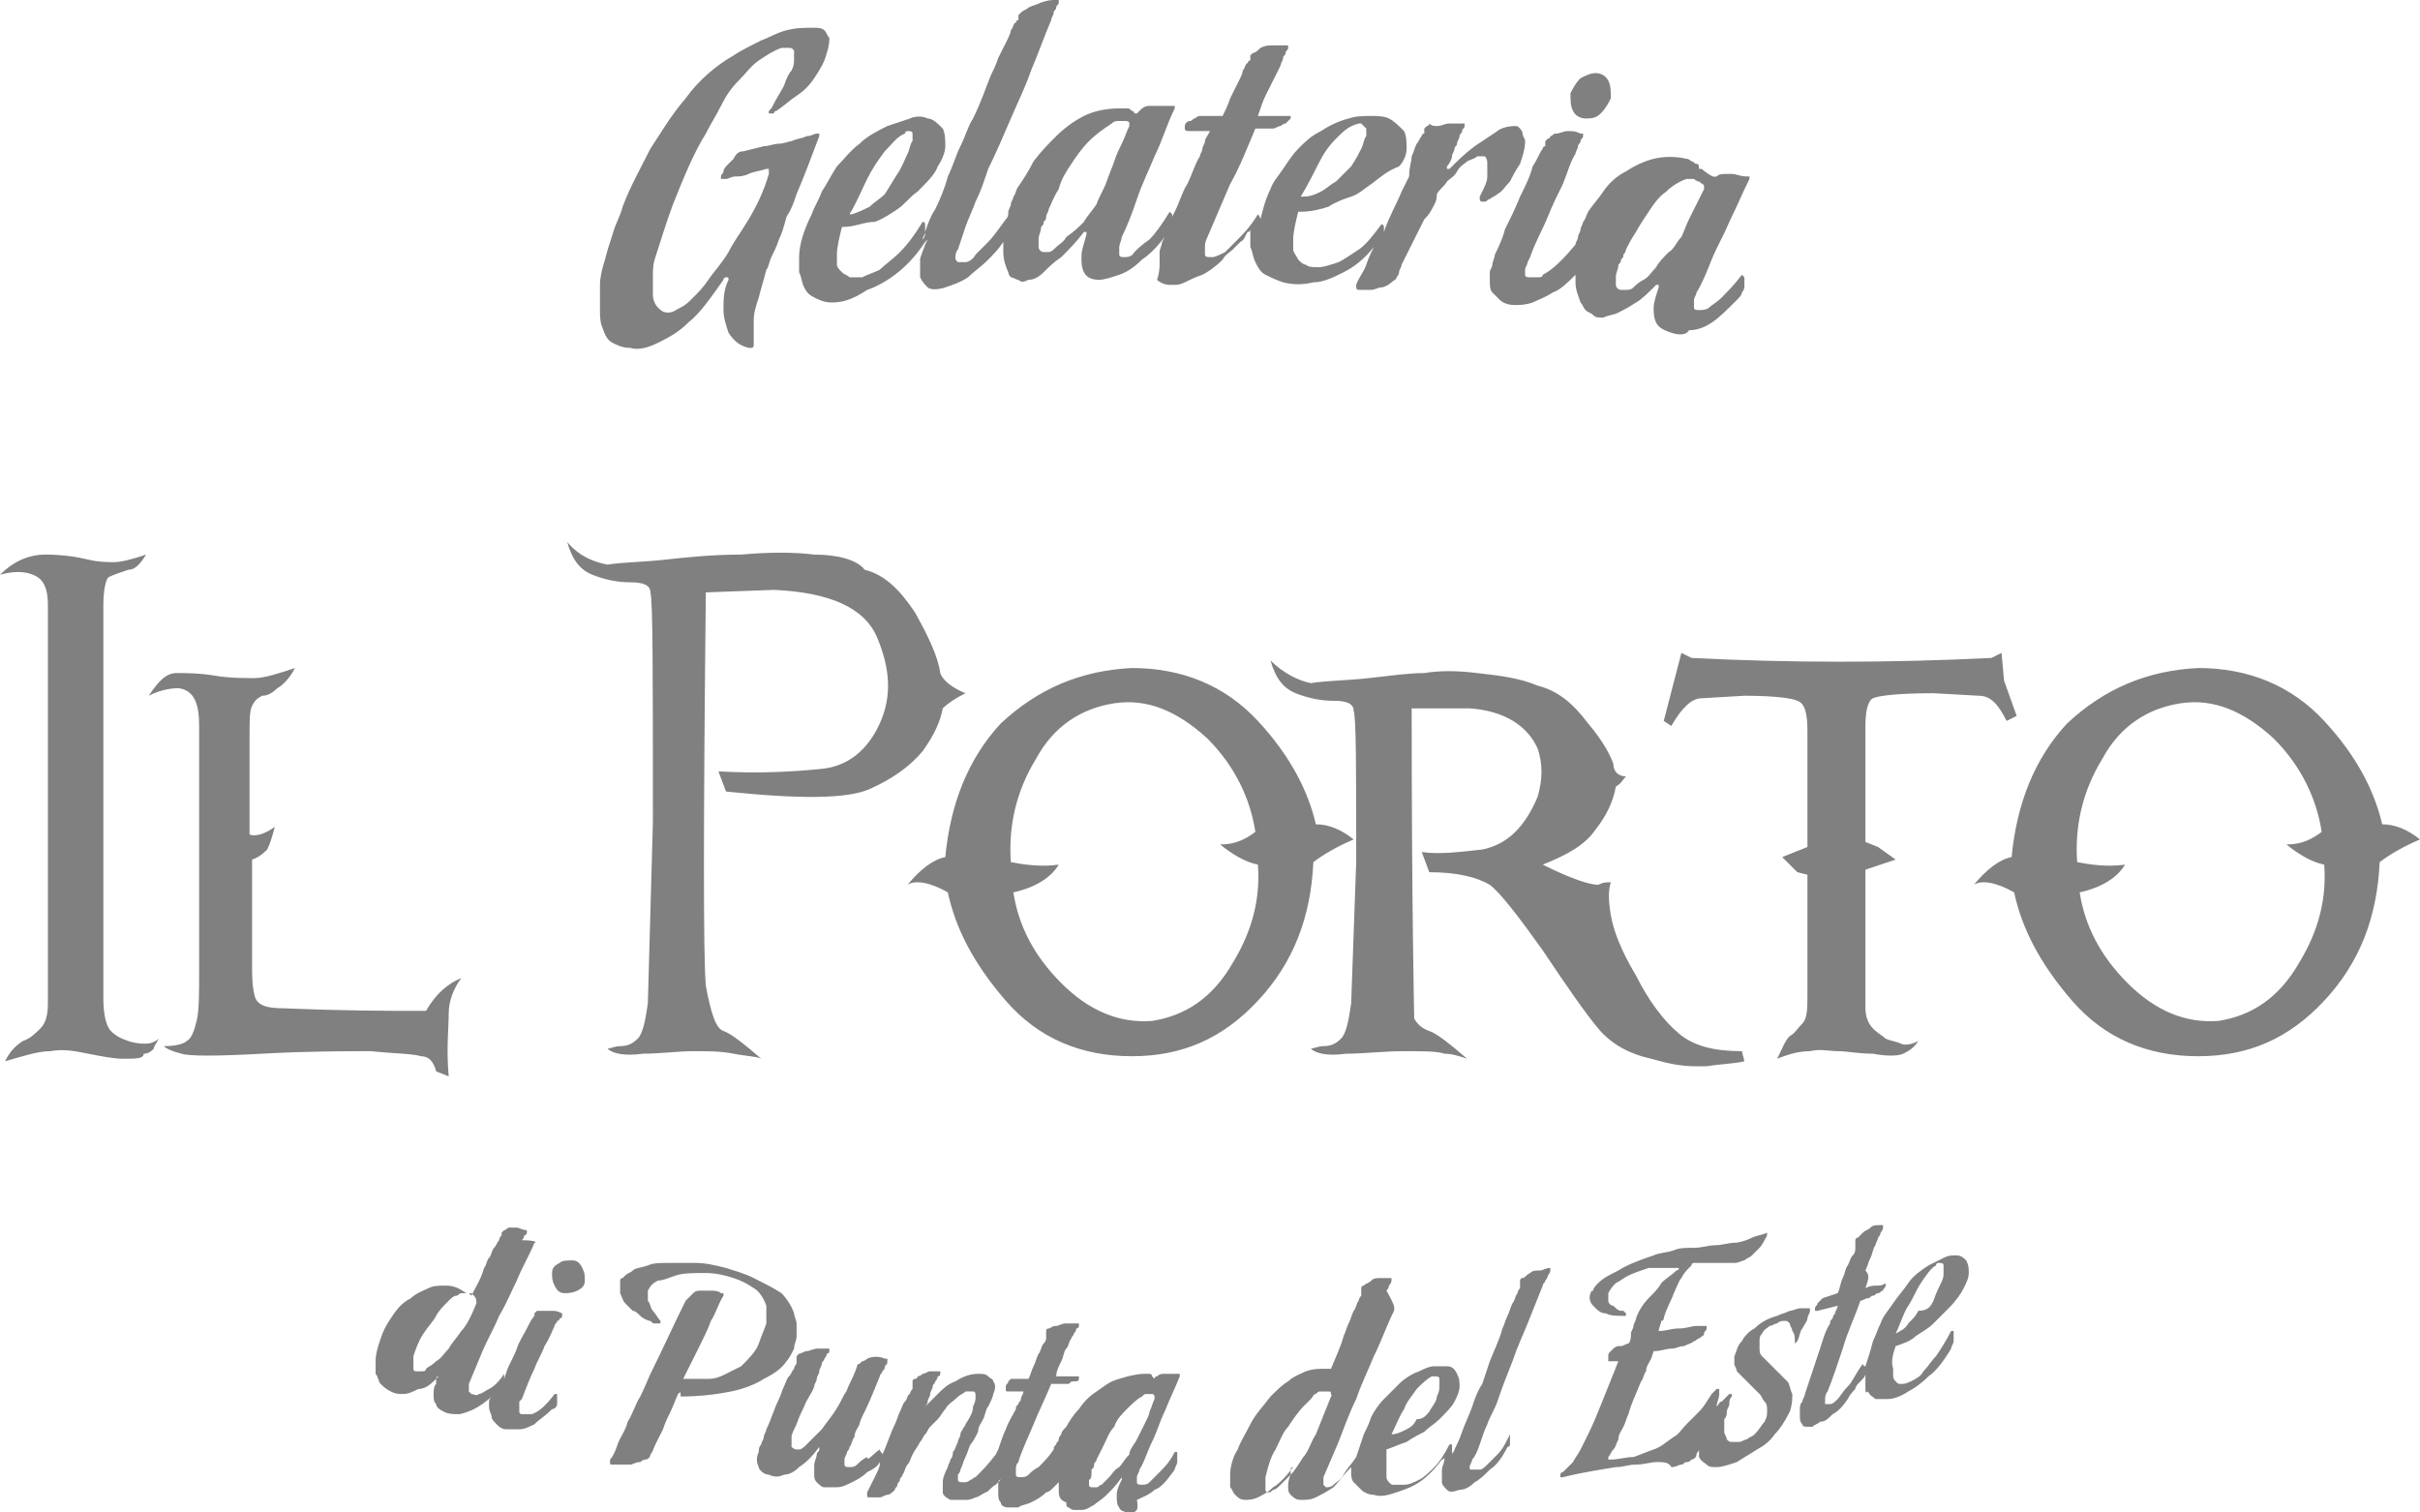 <?xml version="1.0" encoding="utf-8"?>
<!-- Generator: Adobe Illustrator 22.1.0, SVG Export Plug-In . SVG Version: 6.00 Build 0)  -->
<svg version="1.1" id="Layer_1" xmlns="http://www.w3.org/2000/svg" xmlns:xlink="http://www.w3.org/1999/xlink" x="0px" y="0px"
	 viewBox="0 0 96 60" style="enable-background:new 0 0 96 60;" xml:space="preserve">
<style type="text/css">
	.st0{fill-rule:evenodd;clip-rule:evenodd;fill:#808080;}
</style>
<path class="st0" d="M34.9,57.5c0,0.1,0.1,0.1,0.1,0.2c0.2-0.4,0.3-0.8,0.5-1.2c0.1-0.2,0.1-0.3,0.2-0.5c0.1-0.2,0.1-0.3,0.2-0.4
	c0.1-0.1,0.1-0.3,0.2-0.3c0-0.1,0.1-0.2,0.1-0.2c0,0,0,0,0-0.1c0,0,0,0,0-0.1l0-0.1c0,0,0-0.1,0.1-0.1c0,0,0.1,0,0.1-0.1
	c0,0,0.1,0,0.2-0.1c0.1,0,0.2-0.1,0.3-0.1c0.1,0,0.2,0,0.4,0c0,0,0,0,0,0c0,0,0,0.1,0,0.1c0,0,0,0.1-0.1,0.1c0,0,0,0.1-0.1,0.2
	c0,0.1-0.1,0.1-0.1,0.2c0,0.1-0.1,0.2-0.1,0.3c0,0.1-0.1,0.2-0.1,0.3c0,0.1-0.1,0.2-0.2,0.3c0,0,0,0,0,0c0,0,0,0,0,0
	c0.1-0.1,0.1-0.1,0.2-0.2c0.1-0.1,0.1-0.1,0.2-0.2c0.1-0.1,0.1-0.1,0.2-0.2c0.2-0.2,0.4-0.4,0.7-0.5c0.3-0.2,0.6-0.3,0.9-0.3
	c0.2,0,0.3,0,0.4,0.1c0.1,0.1,0.2,0.1,0.2,0.2c0.1,0.1,0.1,0.3,0,0.5c0,0.1-0.1,0.3-0.2,0.5c-0.1,0.1-0.1,0.3-0.2,0.5
	c-0.1,0.2-0.2,0.3-0.2,0.5c-0.1,0.2-0.2,0.4-0.3,0.5c-0.1,0.2-0.1,0.3-0.2,0.5c-0.1,0.2-0.1,0.3-0.2,0.5c0,0.1-0.1,0.2-0.1,0.2
	c0,0.1,0,0.1,0,0.2c0,0.1,0.1,0.1,0.2,0.1c0,0,0.1,0,0.1,0c0,0,0.1,0,0.2-0.1c0.1,0,0.1-0.1,0.2-0.1c0.2-0.2,0.5-0.5,0.8-0.9
	c0,0,0,0,0,0c0,0,0,0,0,0l0.1-0.2c0.1-0.3,0.2-0.6,0.3-0.8c0.1-0.3,0.3-0.6,0.4-0.8c0-0.1,0-0.1,0.1-0.2c0-0.1,0.1-0.1,0.1-0.2
	c0-0.1,0.1-0.2,0.1-0.3v0l0,0l-0.6,0c-0.1,0-0.1,0-0.1-0.1c0,0,0,0,0-0.1c0-0.1,0.1-0.1,0.1-0.2c0,0,0.1-0.1,0.1-0.1
	c0,0,0.1,0,0.1,0l0.6,0c0,0,0,0,0,0v0c0.1-0.2,0.1-0.3,0.2-0.5c0.1-0.2,0.1-0.3,0.2-0.5c0.1-0.1,0.1-0.3,0.2-0.4
	c0.1-0.1,0.1-0.2,0.1-0.2c0,0,0,0,0-0.1c0,0,0,0,0-0.1l0-0.1c0,0,0-0.1,0.1-0.1c0.1,0,0.1-0.1,0.3-0.1c0.1,0,0.2-0.1,0.4-0.1
	c0.1,0,0.2,0,0.4,0c0,0,0,0,0.1,0c0,0,0,0,0,0.1c0,0,0,0.1-0.1,0.1c0,0,0,0.1-0.1,0.2c0,0.1-0.1,0.1-0.1,0.2
	c-0.1,0.1-0.1,0.3-0.2,0.4c-0.1,0.1-0.1,0.3-0.2,0.5c-0.1,0.2-0.2,0.4-0.2,0.6c0,0,0,0,0,0c0,0,0,0,0,0c0.2,0,0.4,0,0.5,0
	c0.2,0,0.3,0,0.4,0c0,0,0,0,0,0c0,0,0,0,0,0.1c0,0.1-0.1,0.1-0.2,0.1c-0.1,0-0.1,0-0.2,0.1c-0.1,0-0.1,0-0.2,0c-0.1,0-0.1,0-0.2,0
	c-0.1,0-0.2,0-0.3,0c0,0,0,0,0,0l0,0v0c-0.2,0.5-0.5,1.1-0.7,1.6c-0.2,0.5-0.5,1.1-0.6,1.5c-0.1,0.1-0.1,0.2-0.1,0.3
	c0,0.1,0,0.1,0,0.2c0,0.1,0.1,0.1,0.2,0.1c0.1,0,0.2,0,0.3-0.1c0.1-0.1,0.2-0.2,0.4-0.3c0.2-0.2,0.4-0.4,0.6-0.7c0,0,0,0,0,0
	c0,0,0,0,0,0c0-0.1,0-0.1,0.1-0.2c0-0.1,0.1-0.1,0.1-0.2c0-0.1,0.1-0.2,0.1-0.2c0-0.1,0.1-0.2,0.2-0.3c0.1-0.2,0.3-0.5,0.5-0.7
	c0.2-0.3,0.4-0.5,0.7-0.7c0.3-0.2,0.5-0.4,0.9-0.5c0.3-0.1,0.7-0.2,1-0.2c0.1,0,0.1,0,0.2,0c0,0,0.1,0,0.1,0.1c0,0,0.1,0.1,0.1,0.1
	l0,0c0,0,0,0,0,0c0,0,0-0.1,0.1-0.1c0.1-0.1,0.2-0.1,0.3-0.1c0.1,0,0.1,0,0.2,0c0.1,0,0.3,0,0.4,0c0,0,0,0,0,0c0,0,0,0,0,0.1
	c-0.2,0.5-0.4,0.9-0.6,1.4c-0.2,0.4-0.3,0.8-0.5,1.2c-0.2,0.4-0.3,0.8-0.5,1.1c0,0.1-0.1,0.2-0.1,0.3c0,0.1,0,0.1,0,0.2
	c0,0.1,0.1,0.1,0.2,0.1c0.1,0,0.2,0,0.3-0.1c0.1-0.1,0.2-0.2,0.4-0.4c0.2-0.2,0.4-0.4,0.6-0.8l0,0c0,0,0,0,0.1,0c0,0.1,0,0.1,0,0.2
	c0,0.1,0,0.1,0,0.2c0,0.1-0.1,0.2-0.1,0.3c-0.3,0.4-0.5,0.7-0.8,0.8c-0.2,0.2-0.5,0.3-0.7,0.4C45.2,60,45,60,44.8,60
	c-0.2,0-0.4-0.1-0.4-0.2c-0.1-0.1-0.1-0.3-0.1-0.5c0-0.2,0.1-0.4,0.2-0.6c0,0,0,0,0-0.1c0,0,0,0,0,0c0,0,0,0,0,0
	c-0.2,0.3-0.4,0.5-0.6,0.7c-0.2,0.2-0.4,0.3-0.5,0.4c-0.2,0.1-0.3,0.2-0.5,0.2c-0.1,0-0.2,0-0.3,0c-0.1,0-0.2-0.1-0.2-0.1
	c-0.1,0-0.1-0.1-0.1-0.2C42,59.5,42,59.3,42,59.1c0-0.1,0-0.3,0-0.4c0,0,0,0,0,0.1c-0.1,0.1-0.2,0.2-0.2,0.2
	c-0.1,0.1-0.2,0.2-0.3,0.2c-0.2,0.2-0.4,0.3-0.6,0.4c-0.2,0.1-0.4,0.1-0.5,0.2c-0.1,0-0.2,0-0.3,0c-0.1,0-0.1,0-0.1,0
	c-0.2,0-0.3-0.1-0.3-0.2c-0.1-0.1-0.1-0.2-0.1-0.4c0-0.1,0-0.2,0-0.3c0-0.1,0-0.2,0.1-0.2c-0.1,0.1-0.1,0.1-0.2,0.2
	c-0.2,0.1-0.3,0.3-0.4,0.3c-0.2,0.1-0.3,0.2-0.4,0.2c-0.2,0.1-0.3,0.1-0.4,0.1c-0.1,0-0.2,0-0.3,0c-0.1,0-0.2,0-0.3,0
	c-0.2-0.1-0.3-0.2-0.3-0.3c0-0.1,0-0.3,0-0.4c0-0.2,0.1-0.4,0.2-0.6c0-0.1,0.1-0.2,0.1-0.3c0.1-0.1,0.1-0.2,0.1-0.3
	c0.1-0.1,0.1-0.2,0.2-0.4c0-0.1,0.1-0.2,0.1-0.3c0-0.1,0.1-0.2,0.1-0.2c0-0.1,0.1-0.1,0.1-0.2c0.2-0.3,0.3-0.5,0.3-0.7
	c0.1-0.2,0.1-0.3,0.1-0.4c0-0.1,0-0.2-0.1-0.2c-0.1,0-0.2,0-0.3,0c-0.1,0.1-0.2,0.1-0.4,0.3c-0.1,0.1-0.3,0.2-0.4,0.4
	c-0.1,0.1-0.2,0.3-0.3,0.4c-0.1,0.1-0.2,0.2-0.3,0.3c-0.1,0.1-0.1,0.2-0.2,0.3c-0.1,0.1-0.1,0.2-0.2,0.3c-0.1,0.2-0.2,0.3-0.3,0.5
	c-0.1,0.2-0.1,0.3-0.2,0.4c-0.1,0.1-0.1,0.3-0.2,0.4c0,0.1-0.1,0.1-0.1,0.2c0,0.1-0.1,0.1-0.1,0.2c0,0.1-0.1,0.1-0.1,0.2
	c-0.1,0.1-0.2,0.2-0.3,0.2c-0.1,0-0.2,0.1-0.3,0.1c-0.1,0-0.3,0-0.4,0c-0.1,0-0.1,0-0.1-0.1c0,0,0,0,0-0.1c0.1-0.2,0.2-0.4,0.3-0.6
	c0.1-0.2,0.2-0.4,0.2-0.5l0-0.1c-0.1,0.2-0.3,0.3-0.5,0.4c-0.2,0.2-0.4,0.3-0.6,0.4c-0.2,0.1-0.4,0.2-0.6,0.2c-0.2,0-0.4,0-0.5,0
	c-0.1,0-0.2-0.1-0.3-0.2c-0.1-0.1-0.1-0.2-0.1-0.3c0-0.1,0-0.2,0-0.4c0-0.1,0.1-0.3,0.1-0.4c0-0.1,0.1-0.1,0.1-0.2c0,0,0,0,0,0
	c0,0,0-0.1,0-0.1c0,0,0,0,0,0c-0.3,0.4-0.5,0.6-0.8,0.8c-0.2,0.2-0.4,0.3-0.6,0.3c-0.2,0.1-0.4,0.1-0.6,0c-0.2,0-0.4-0.2-0.4-0.3
	c-0.1-0.2-0.1-0.4,0-0.6c0-0.1,0-0.2,0.1-0.3c0-0.1,0.1-0.2,0.1-0.3c0-0.1,0.1-0.2,0.1-0.3c0.2-0.4,0.3-0.8,0.5-1.2
	c0.1-0.2,0.1-0.3,0.2-0.5c0.1-0.2,0.1-0.3,0.2-0.4c0.1-0.1,0.1-0.2,0.2-0.3c0-0.1,0.1-0.2,0.1-0.2c0,0,0,0,0-0.1c0,0,0,0,0-0.1
	l0-0.1c0,0,0,0,0.1-0.1c0.1,0,0.2-0.1,0.3-0.1c0.1,0,0.3-0.1,0.4-0.1c0.1,0,0.2,0,0.4,0l0.1,0c0,0,0,0,0,0.1c0,0,0,0.1-0.1,0.1
	c0,0,0,0.1-0.1,0.2c0,0.1-0.1,0.1-0.1,0.2c0,0.1-0.1,0.2-0.1,0.3c0,0.1-0.1,0.2-0.1,0.3c0,0.1-0.1,0.2-0.1,0.3
	c-0.1,0.3-0.3,0.5-0.4,0.8c-0.1,0.2-0.2,0.4-0.3,0.7c-0.1,0.2-0.2,0.4-0.2,0.5c0,0.1,0,0.2,0,0.2c0,0.1,0,0.1,0,0.2
	c0,0,0.1,0.1,0.2,0.1c0,0,0.1,0,0.1,0c0.1,0,0.2-0.1,0.3-0.2c0.1-0.1,0.3-0.3,0.6-0.6c0.2-0.3,0.5-0.6,0.8-1.2l0.1-0.2
	c0.1-0.1,0.1-0.2,0.2-0.4c0.1-0.2,0.2-0.4,0.3-0.7c0-0.1,0.1-0.1,0.1-0.1c0,0,0,0,0,0c0,0,0,0,0.1-0.1c0.1,0,0.2-0.1,0.2-0.1
	c0.2-0.1,0.5-0.1,0.7,0c0,0,0,0,0.1,0c0,0,0,0,0,0.1c0,0.1,0,0.1-0.1,0.2c0,0.1,0,0.1-0.1,0.2c0,0.1-0.1,0.1-0.1,0.2
	c-0.2,0.5-0.4,1-0.6,1.4c-0.1,0.2-0.2,0.4-0.2,0.5c-0.1,0.2-0.2,0.3-0.2,0.5c-0.1,0.1-0.1,0.3-0.2,0.4c0,0.1-0.1,0.2-0.1,0.2
	c0,0.1-0.1,0.2-0.1,0.3c0,0.1,0,0.1,0,0.2c0,0.1,0.1,0.1,0.2,0.1c0.1,0,0.2,0,0.3-0.1c0.1-0.1,0.2-0.2,0.4-0.3
	C34.4,58,34.6,57.7,34.9,57.5C34.9,57.4,34.9,57.4,34.9,57.5C34.9,57.4,34.9,57.4,34.9,57.5 M26.9,55.3c-0.1,0.2-0.2,0.5-0.3,0.7
	c-0.1,0.2-0.2,0.4-0.3,0.7c-0.1,0.2-0.2,0.4-0.3,0.6c-0.1,0.2-0.1,0.3-0.2,0.4c0,0.1-0.1,0.2-0.2,0.2c-0.1,0-0.2,0.1-0.2,0.1
	c-0.2,0-0.3,0.1-0.4,0.1c-0.1,0-0.3,0-0.4,0c-0.1,0-0.2,0-0.3,0c-0.1,0-0.1,0-0.1-0.1c0,0,0-0.1,0-0.1c0.1-0.1,0.2-0.3,0.3-0.6
	c0.1-0.3,0.3-0.5,0.4-0.9c0.2-0.3,0.3-0.7,0.5-1c0.2-0.4,0.3-0.7,0.5-1.1c0.4-0.8,0.8-1.7,1.3-2.7c0,0,0.1-0.1,0.1-0.1
	c0,0,0.1-0.1,0.1-0.1l0.1-0.1c0.1-0.1,0.2-0.1,0.3-0.1c0.1,0,0.2,0,0.4,0c0.1,0,0.3,0,0.4,0.1c0,0,0,0,0.1,0c0,0,0,0.1,0,0.1
	c-0.2,0.3-0.3,0.7-0.5,1c-0.1,0.3-0.3,0.7-0.5,1.1c-0.2,0.4-0.4,0.8-0.6,1.2v0c0,0,0,0,0.1,0c0.3,0,0.6,0,0.9,0
	c0.3,0,0.5-0.1,0.7-0.2c0.2-0.1,0.4-0.2,0.6-0.3c0.3-0.3,0.6-0.6,0.7-0.9c0.1-0.3,0.2-0.5,0.3-0.8c0-0.3,0-0.5,0-0.7
	c-0.1-0.3-0.3-0.6-0.5-0.7c-0.3-0.2-0.5-0.3-0.8-0.4c-0.3-0.1-0.7-0.2-1.1-0.2c-0.5,0-0.9,0-1.2,0.1c-0.3,0.1-0.5,0.2-0.7,0.2
	c-0.2,0.1-0.3,0.2-0.4,0.4c0,0.1,0,0.2,0,0.4c0.1,0.1,0.1,0.3,0.2,0.4c0.1,0.1,0.2,0.3,0.3,0.4l0,0c0,0,0,0,0,0.1c0,0,0,0,0,0
	c0,0-0.1,0-0.2,0c-0.1,0-0.1,0-0.2-0.1c-0.1,0-0.3-0.1-0.4-0.2c-0.1-0.1-0.2-0.2-0.3-0.2c-0.1-0.1-0.2-0.2-0.3-0.3
	c-0.1-0.1-0.1-0.2-0.2-0.4c0-0.1,0-0.2,0-0.4c0,0,0-0.1,0-0.1c0,0,0-0.1,0.1-0.1c0,0,0.1-0.1,0.1-0.1c0.1-0.1,0.2-0.1,0.3-0.2
	c0.1-0.1,0.3-0.1,0.6-0.2c0.2-0.1,0.5-0.1,0.8-0.1c0.3,0,0.7,0,1.1,0c0.4,0,0.8,0.1,1.2,0.2c0.3,0.1,0.7,0.2,1.1,0.4
	c0.4,0.2,0.8,0.4,1.1,0.6c0.2,0.2,0.4,0.5,0.5,0.8c0,0.1,0.1,0.3,0.1,0.4c0,0.1,0,0.3,0,0.5c0,0.2-0.1,0.3-0.1,0.5
	c-0.1,0.2-0.2,0.4-0.3,0.5c-0.2,0.3-0.5,0.5-0.9,0.7c-0.3,0.2-0.8,0.4-1.3,0.5c-0.5,0.1-1.2,0.2-2,0.2C27,55.2,27,55.2,26.9,55.3
	C26.9,55.2,26.9,55.2,26.9,55.3z M22.4,51.3c-0.2,0-0.3-0.1-0.4-0.3c-0.1-0.2-0.1-0.3-0.1-0.5c0-0.2,0.1-0.3,0.3-0.4
	c0.1-0.1,0.3-0.1,0.5-0.1c0.2,0,0.3,0.1,0.4,0.3c0.1,0.2,0.1,0.3,0.1,0.5c0,0.2-0.1,0.3-0.3,0.4C22.7,51.3,22.5,51.3,22.4,51.3z
	 M18.9,51.7C18.9,51.7,18.9,51.7,18.9,51.7c0-0.1,0-0.2-0.1-0.3c0,0-0.1-0.1-0.1-0.1c0,0-0.1,0-0.1,0c0,0-0.1,0-0.1,0
	c-0.1,0-0.1,0-0.2,0c-0.1,0-0.1,0.1-0.2,0.1c-0.1,0-0.2,0.1-0.3,0.2c-0.2,0.2-0.4,0.4-0.5,0.6c-0.1,0.2-0.3,0.4-0.5,0.7
	c-0.2,0.3-0.3,0.6-0.4,0.9c0,0.1,0,0.2,0,0.3c0,0.1,0,0.1,0,0.2c0,0.1,0.1,0.1,0.1,0.1c0.1,0,0.1,0,0.2,0c0.1,0,0.2,0,0.2-0.1
	c0.1-0.1,0.2-0.1,0.4-0.3c0.2-0.1,0.3-0.3,0.5-0.5c0.1-0.2,0.3-0.4,0.5-0.7C18.5,52.6,18.7,52.2,18.9,51.7z M21.2,49.3
	c-0.2,0.5-0.5,1-0.7,1.5c-0.2,0.4-0.4,0.9-0.7,1.4c-0.2,0.5-0.5,1-0.7,1.5l-0.5,1.2c0,0.1,0,0.1,0,0.2c0,0.1,0,0.1,0,0.1
	c0,0,0.1,0.1,0.1,0.1c0.1,0,0.2,0.1,0.3,0c0.1,0,0.2-0.1,0.4-0.2c0.2-0.1,0.4-0.3,0.6-0.6l0,0c0,0,0,0,0,0.1c0,0,0,0.1,0,0.1
	l0.1-0.3c0.1-0.3,0.3-0.6,0.4-0.9c0.1-0.3,0.3-0.6,0.4-0.8c0.1-0.2,0.2-0.4,0.3-0.5c0,0,0,0,0-0.1c0,0,0,0,0,0l0,0l0.1-0.1
	c0,0,0.1,0,0.1,0c0,0,0.1,0,0.1,0c0.1,0,0.2,0,0.4,0c0.1,0,0.2,0,0.4,0.1c0,0,0,0,0,0c0,0,0,0.1,0,0.1c0,0,0,0.1-0.1,0.1
	c0,0,0,0.1-0.1,0.1c0,0.1-0.1,0.1-0.1,0.2c-0.1,0.2-0.2,0.5-0.4,0.8c-0.1,0.3-0.3,0.6-0.4,0.9c-0.2,0.4-0.3,0.7-0.5,1.2l-0.1,0.1
	c0,0.1,0,0.1,0,0.2c0,0.1,0,0.1,0,0.2c0,0.1,0.1,0.1,0.1,0.1c0,0,0.1,0,0.1,0c0,0,0.1,0,0.1,0c0.1,0,0.1,0,0.2,0
	c0.3-0.1,0.6-0.4,0.9-0.8l0,0c0,0,0,0,0.1,0c0,0.1,0,0.1,0,0.2c0,0.1,0,0.1,0,0.2c0,0.1-0.1,0.2-0.2,0.2c-0.3,0.3-0.5,0.4-0.7,0.6
	c-0.2,0.1-0.4,0.2-0.6,0.2c-0.2,0-0.4,0-0.5,0c-0.2,0-0.3-0.1-0.4-0.2c-0.1-0.1-0.2-0.2-0.2-0.3c0-0.1-0.1-0.2-0.1-0.4
	c0-0.1,0-0.1,0-0.2c0-0.1,0.1-0.2,0.1-0.2l0,0c-0.2,0.2-0.5,0.4-0.7,0.5c-0.2,0.1-0.5,0.2-0.6,0.2c-0.2,0-0.4,0-0.6-0.1
	c-0.2-0.1-0.3-0.2-0.3-0.3c-0.1-0.1-0.1-0.2-0.1-0.4c0-0.1,0-0.3,0.1-0.4c0,0,0-0.1,0-0.1c0,0,0-0.1,0-0.1c0,0,0-0.1,0.1-0.1
	c0,0,0,0,0,0c0,0,0,0,0,0c-0.3,0.3-0.5,0.5-0.8,0.5c-0.2,0.1-0.4,0.2-0.6,0.2c-0.2,0-0.3,0-0.5-0.1c-0.2-0.1-0.3-0.2-0.4-0.3
	c-0.1-0.1-0.1-0.3-0.2-0.4c0-0.2,0-0.3,0-0.5c0-0.3,0.1-0.6,0.2-0.9c0.1-0.3,0.2-0.5,0.4-0.8c0.2-0.3,0.4-0.6,0.8-0.8
	c0.2-0.2,0.5-0.3,0.7-0.4c0.2-0.1,0.4-0.1,0.7-0.1c0.3,0,0.5,0.1,0.8,0.3l0.1,0c0,0,0.1,0.1,0.1,0.1c0,0,0,0,0,0c0,0,0,0,0,0
	c0.2-0.4,0.4-0.7,0.5-1.1c0.1-0.1,0.1-0.3,0.2-0.4c0.1-0.1,0.1-0.3,0.2-0.4c0.1-0.1,0.1-0.2,0.2-0.3c0-0.1,0.1-0.2,0.1-0.2
	c0,0,0,0,0-0.1c0,0,0,0,0,0l0,0c0,0,0,0,0.1-0.1c0.1,0,0.1-0.1,0.2-0.1c0.1,0,0.2,0,0.3,0c0.1,0,0.2,0.1,0.4,0.1c0,0,0,0,0,0
	c0,0,0,0.1,0,0.1c0,0,0,0.1-0.1,0.1c0,0,0,0.1-0.1,0.2C21.3,49.2,21.3,49.3,21.2,49.3z M76.7,51.6c0.1-0.3,0.2-0.5,0.3-0.7
	c0.1-0.2,0.1-0.3,0.1-0.4c0-0.1,0-0.2,0-0.3c0-0.1-0.1-0.1-0.2-0.1c0,0-0.1,0-0.1,0.1c-0.2,0.1-0.4,0.4-0.6,0.7
	c-0.2,0.3-0.3,0.6-0.5,0.9c-0.2,0.3-0.3,0.7-0.5,1.1v0c0,0,0,0,0,0c0.2-0.1,0.4-0.2,0.5-0.4c0.2-0.2,0.3-0.3,0.4-0.5
	C76.5,52,76.6,51.8,76.7,51.6z M74,51.1c0.2-0.1,0.3-0.1,0.5-0.1c0.2,0,0.3-0.1,0.3-0.1c0,0,0,0,0,0c0,0,0,0,0,0.1
	c0,0.1-0.1,0.1-0.1,0.2c-0.1,0-0.1,0.1-0.2,0.1c-0.1,0-0.1,0.1-0.2,0.1c-0.1,0-0.1,0.1-0.2,0.1c-0.1,0-0.2,0.1-0.3,0.1c0,0,0,0,0,0
	l0,0v0c-0.2,0.6-0.5,1.2-0.7,1.9c-0.2,0.6-0.4,1.2-0.6,1.7c-0.1,0.1-0.1,0.3-0.1,0.3c0,0.1,0,0.1,0,0.2c0,0,0.1,0,0.2,0
	c0.1,0,0.2-0.1,0.3-0.2c0.1-0.1,0.2-0.3,0.4-0.5c0.2-0.2,0.3-0.5,0.6-0.9c0,0,0,0,0,0c0,0,0,0,0,0c0,0,0,0.1,0.1,0.1c0,0,0,0,0,0
	c0.1-0.3,0.2-0.6,0.3-1c0.1-0.2,0.2-0.5,0.3-0.7c0.1-0.3,0.3-0.5,0.5-0.8c0.2-0.3,0.4-0.5,0.6-0.8c0.2-0.3,0.5-0.5,0.8-0.7
	c0.2-0.1,0.4-0.2,0.6-0.3c0.2-0.1,0.3-0.1,0.5-0.1c0.2,0,0.3,0.1,0.4,0.2c0.1,0.2,0.1,0.3,0.1,0.5c0,0.2-0.1,0.4-0.2,0.6
	c-0.1,0.2-0.3,0.5-0.6,0.8c-0.2,0.2-0.4,0.4-0.6,0.6c-0.2,0.2-0.4,0.3-0.7,0.5c-0.2,0.2-0.5,0.3-0.8,0.4l0,0c0,0,0,0,0,0
	c-0.1,0.3-0.2,0.6-0.1,0.9c0,0.1,0,0.2,0,0.3c0,0.1,0.1,0.2,0.1,0.2c0.1,0.1,0.1,0.1,0.2,0.1c0.1,0,0.2,0,0.4-0.1
	c0.2-0.1,0.4-0.2,0.5-0.4c0.2-0.2,0.3-0.4,0.5-0.6c0.2-0.3,0.4-0.6,0.6-1c0,0,0,0,0,0c0,0,0,0,0.1,0c0,0.1,0,0.1,0,0.2
	c0,0.1,0,0.1,0,0.2c0,0.1-0.1,0.2-0.1,0.3c-0.3,0.5-0.6,0.9-0.9,1.1c-0.3,0.3-0.6,0.5-0.8,0.6c-0.3,0.2-0.6,0.3-0.8,0.3
	c-0.2,0-0.4,0-0.5,0c-0.1-0.1-0.2-0.1-0.3-0.3C74,55.3,74,55.2,74,55c0-0.2,0-0.3,0-0.5c0,0,0-0.1,0-0.1c0,0,0,0.1,0,0.1
	c0,0.1-0.1,0.2-0.2,0.3c-0.1,0.1-0.2,0.2-0.2,0.3c-0.1,0.1-0.2,0.2-0.3,0.4c-0.2,0.3-0.4,0.5-0.6,0.6c-0.2,0.2-0.3,0.3-0.5,0.3
	c-0.1,0.1-0.2,0.1-0.3,0.2c-0.1,0-0.1,0-0.1,0c-0.2,0-0.3,0-0.3-0.1c-0.1-0.1-0.1-0.2-0.1-0.3c0-0.1,0-0.2,0-0.3
	c0-0.1,0-0.2,0.1-0.3c0-0.1,0.1-0.2,0.1-0.3c0.1-0.3,0.2-0.6,0.3-0.9c0.1-0.3,0.2-0.6,0.3-0.9c0.1-0.3,0.2-0.7,0.4-1
	c0-0.1,0-0.1,0.1-0.2c0-0.1,0.1-0.2,0.1-0.2c0-0.1,0.1-0.2,0.1-0.3v0l0,0L72.1,52C72,52,72,52,72,52c0,0,0,0,0-0.1
	c0-0.1,0.1-0.1,0.1-0.2c0,0,0.1-0.1,0.1-0.1c0,0,0.1-0.1,0.1-0.1l0.6-0.2c0,0,0,0,0,0v0c0.1-0.2,0.1-0.4,0.2-0.6
	c0.1-0.2,0.1-0.4,0.2-0.5c0.1-0.2,0.1-0.3,0.2-0.4c0.1-0.1,0.1-0.2,0.1-0.3c0,0,0-0.1,0-0.1c0,0,0,0,0-0.1l0-0.1c0,0,0-0.1,0.1-0.1
	c0.1-0.1,0.1-0.1,0.2-0.2c0.1-0.1,0.2-0.1,0.3-0.2c0.1-0.1,0.2-0.1,0.4-0.1c0,0,0,0,0.1,0c0,0,0,0,0,0.1c0,0,0,0.1-0.1,0.2
	c0,0,0,0.1-0.1,0.2c0,0.1-0.1,0.2-0.1,0.3c-0.1,0.1-0.1,0.3-0.2,0.5c-0.1,0.2-0.1,0.3-0.2,0.5C74.2,50.6,74.1,50.8,74,51.1
	C74,51,74,51,74,51.1C74,51.1,74,51.1,74,51.1z M65.5,53.9C65.5,53.9,65.5,53.9,65.5,53.9L65.5,53.9c-0.1,0.2-0.2,0.3-0.2,0.5
	c-0.1,0.1-0.1,0.3-0.2,0.4c-0.2,0.5-0.4,0.9-0.5,1.3c-0.1,0.2-0.1,0.3-0.2,0.5c-0.1,0.2-0.2,0.3-0.2,0.5c-0.1,0.2-0.1,0.3-0.2,0.4
	c-0.1,0.1-0.1,0.2-0.2,0.3c0,0,0,0,0,0.1c0,0,0,0,0.1,0c0.3,0,0.6-0.1,0.9-0.1c0.3-0.1,0.5-0.2,0.8-0.3c0.3-0.1,0.5-0.3,0.8-0.5
	c0.2-0.1,0.3-0.3,0.5-0.5c0.2-0.2,0.3-0.3,0.5-0.5c0.2-0.2,0.3-0.4,0.5-0.7c0,0,0,0,0.1-0.1c0,0,0.1-0.1,0.1-0.1c0,0,0,0,0.1,0
	c0,0,0,0,0,0.1c0,0,0,0.1,0,0.1c0,0.2-0.1,0.3-0.1,0.5c0.1-0.1,0.1-0.2,0.2-0.2c0.1-0.1,0.1-0.1,0.1-0.1c0,0,0.1-0.1,0.1-0.1
	c0,0,0.1-0.1,0.1-0.1c0,0,0.1,0,0.1,0c0,0,0,0,0,0.1c-0.1,0.1-0.1,0.2-0.1,0.3c0,0.1-0.1,0.2-0.1,0.3c0,0.1,0,0.2-0.1,0.3
	c0,0.2,0,0.4,0,0.5c0,0.1,0.1,0.2,0.1,0.3c0.1,0.1,0.1,0.1,0.2,0.1c0.1,0,0.2,0,0.3,0c0.1,0,0.2-0.1,0.3-0.1
	c0.1-0.1,0.2-0.1,0.3-0.2c0.2-0.2,0.3-0.4,0.4-0.5c0.1-0.2,0.1-0.3,0.1-0.4c0-0.2,0-0.3-0.1-0.4c-0.1-0.1-0.1-0.2-0.2-0.3
	c-0.1-0.1-0.2-0.2-0.3-0.3c-0.1-0.1-0.2-0.2-0.3-0.3c-0.1-0.1-0.2-0.2-0.3-0.3c0-0.1-0.1-0.2-0.1-0.3c0-0.1,0-0.2,0-0.3
	c0.1-0.2,0.1-0.4,0.3-0.6c0.1-0.2,0.3-0.4,0.5-0.5c0.2-0.2,0.5-0.4,0.9-0.5c0.2-0.1,0.3-0.1,0.5-0.2c0.1,0,0.3-0.1,0.4-0.1
	c0.2,0,0.3,0,0.4,0l0,0c0,0,0,0.1,0,0.1c0,0.1-0.1,0.2-0.1,0.3c0,0.1-0.1,0.2-0.2,0.4c-0.1,0.1-0.1,0.3-0.2,0.5c0,0,0,0,0,0
	c0,0-0.1,0.1-0.1,0.1c0,0,0,0,0,0c0,0,0-0.1,0-0.1c0-0.1,0-0.3-0.1-0.4c0-0.1-0.1-0.2-0.1-0.3c-0.1-0.1-0.1-0.1-0.2-0.1
	c-0.1,0-0.2,0-0.3,0.1c-0.1,0-0.2,0.1-0.3,0.1c-0.1,0.1-0.2,0.1-0.3,0.3c-0.1,0.1-0.1,0.2-0.1,0.3c0,0.1,0,0.2,0,0.3
	c0,0.1,0,0.2,0.1,0.3c0.1,0.1,0.2,0.2,0.2,0.2c0.1,0.1,0.1,0.1,0.2,0.2c0.1,0.1,0.1,0.1,0.2,0.2c0.1,0.1,0.3,0.3,0.4,0.4
	c0.1,0.1,0.1,0.3,0.2,0.5c0,0.2,0,0.4-0.1,0.7c-0.2,0.4-0.4,0.7-0.6,0.9c-0.2,0.3-0.5,0.5-0.7,0.6c-0.3,0.2-0.5,0.3-0.8,0.5
	c-0.3,0.1-0.6,0.2-0.8,0.2c-0.2,0-0.3,0-0.4-0.1c-0.1-0.1-0.2-0.1-0.3-0.3c0-0.1,0-0.2,0-0.3c0,0.1-0.1,0.1-0.1,0.2
	c0,0.1-0.1,0.2-0.2,0.2c-0.1,0.1-0.1,0.1-0.2,0.1c-0.1,0-0.1,0.1-0.2,0.1c-0.1,0-0.2,0.1-0.4,0.1C66.2,58,66,58,65.7,58
	c-0.2,0-0.5,0.1-0.8,0.1c-0.3,0-0.5,0.1-0.8,0.1c-0.6,0.1-1.3,0.2-2.1,0.4c-0.1,0-0.1,0-0.1,0c0,0,0,0,0-0.1c0,0,0-0.1,0.1-0.1
	c0.1-0.1,0.2-0.2,0.4-0.4c0.1-0.2,0.2-0.3,0.3-0.5c0.1-0.2,0.2-0.4,0.3-0.6c0.2-0.4,0.4-0.9,0.6-1.4c0.2-0.5,0.4-1,0.6-1.5v0
	c0,0,0,0,0,0c-0.1,0-0.1,0-0.1,0c0,0-0.1,0-0.1,0l-0.1,0c-0.1,0-0.1,0-0.1,0c0,0,0,0,0-0.1c0,0,0-0.1,0-0.1c0-0.1,0-0.1,0.1-0.2
	c0,0,0.1-0.1,0.1-0.1c0,0,0.1-0.1,0.2-0.1c0,0,0.1,0,0.1,0c0.1,0,0.2-0.1,0.3-0.1l0,0c0,0,0,0,0,0c0.1-0.1,0.1-0.3,0.1-0.4
	c0-0.1,0.1-0.2,0.1-0.3c0-0.1,0.1-0.2,0.1-0.3c0.1-0.3,0.3-0.6,0.5-0.8c0.2-0.2,0.4-0.4,0.5-0.6c0.2-0.2,0.4-0.3,0.6-0.5
	c0,0,0.1,0,0.1-0.1c0,0,0,0,0,0c0,0,0,0,0,0c-0.2,0-0.3,0-0.5,0c-0.2,0-0.3,0-0.4,0c-0.1,0-0.2,0-0.3,0c-0.3,0.1-0.6,0.2-0.8,0.3
	c-0.2,0.1-0.3,0.2-0.5,0.3c-0.1,0.1-0.2,0.2-0.3,0.4c0,0.1,0,0.2,0,0.3c0,0.1,0.1,0.2,0.2,0.2c0.1,0.1,0.2,0.2,0.3,0.2
	c0,0,0,0,0.1,0c0,0,0.1,0.1,0.1,0.1c0,0,0,0,0,0.1c0,0,0,0,0,0c0,0-0.1,0-0.1,0c-0.3,0-0.5,0-0.7-0.1c-0.2,0-0.3-0.1-0.5-0.3
	c-0.1-0.1-0.2-0.3-0.1-0.5c0,0,0-0.1,0.1-0.1c0-0.1,0.1-0.2,0.2-0.3c0.2-0.2,0.4-0.3,0.8-0.5c0.3-0.2,0.8-0.4,1.4-0.6
	c0.2-0.1,0.5-0.1,0.8-0.2c0.2-0.1,0.5-0.1,0.8-0.1c0.3,0,0.6-0.1,0.8-0.1c0.3,0,0.6-0.1,0.8-0.1c0.2,0,0.5-0.1,0.7-0.2
	c0.2-0.1,0.4-0.1,0.6-0.2l0,0c0,0,0,0,0,0c0,0,0,0,0,0c0,0,0,0,0,0c0,0,0,0.1,0,0.1c-0.1,0.2-0.2,0.4-0.3,0.5
	c-0.1,0.1-0.2,0.2-0.3,0.3c-0.1,0.1-0.2,0.1-0.3,0.2c-0.1,0-0.2,0.1-0.4,0.1c-0.1,0-0.3,0-0.4,0c-0.2,0-0.3,0-0.5,0
	c-0.2,0-0.4,0-0.6,0c0,0-0.1,0-0.1,0c0,0-0.1,0-0.1,0.1c0,0-0.1,0.1-0.1,0.1c-0.1,0.1-0.2,0.2-0.3,0.4c-0.1,0.1-0.2,0.4-0.3,0.6
	c-0.1,0.3-0.3,0.6-0.4,1c0,0,0,0.1-0.1,0.1c0,0.1-0.1,0.3-0.1,0.4c0,0,0,0,0,0l0,0c0.3,0,0.5-0.1,0.8-0.1c0.3,0,0.5-0.1,0.7-0.1
	l0.1,0c0.1,0,0.1,0,0.2,0c0.1,0,0.1,0,0.1,0c0,0,0,0,0,0c0,0,0,0,0,0.1c0,0.1-0.1,0.1-0.1,0.2c0,0.1-0.1,0.1-0.2,0.2
	c-0.1,0-0.1,0.1-0.2,0.1c-0.1,0.1-0.2,0.1-0.4,0.2c-0.2,0-0.3,0.1-0.5,0.1c-0.2,0-0.4,0.1-0.7,0.1L65.5,53.9z M56.7,56
	c0.1-0.2,0.3-0.4,0.3-0.6c0.1-0.2,0.1-0.3,0.1-0.4c0-0.1,0-0.2,0-0.3c0-0.1-0.1-0.1-0.2-0.1c0,0-0.1,0-0.1,0
	c-0.2,0.1-0.4,0.3-0.6,0.5c-0.2,0.3-0.4,0.5-0.5,0.8c-0.2,0.3-0.3,0.6-0.5,1v0c0,0,0,0,0,0c0.2,0,0.4-0.1,0.6-0.2
	c0.2-0.1,0.3-0.2,0.4-0.4C56.5,56.3,56.6,56.1,56.7,56z M52.8,55.4C52.8,55.3,52.9,55.3,52.8,55.4c0-0.2,0-0.2-0.1-0.2
	c0,0-0.1,0-0.1,0c0,0-0.1,0-0.1,0c0,0-0.1,0-0.1,0c-0.1,0-0.1,0-0.2,0.1c-0.1,0-0.1,0.1-0.2,0.2c-0.1,0.1-0.2,0.2-0.3,0.3
	c-0.2,0.2-0.4,0.5-0.6,0.8c-0.2,0.2-0.3,0.5-0.5,0.9c-0.2,0.3-0.3,0.7-0.4,1.1c0,0.1,0,0.2,0,0.3c0,0.1,0,0.1,0,0.2
	c0,0.1,0.1,0.1,0.1,0.1c0.1,0,0.1,0,0.2-0.1c0.1,0,0.2-0.1,0.3-0.2c0.1-0.1,0.2-0.2,0.4-0.4c0.2-0.2,0.3-0.4,0.5-0.7
	c0.2-0.2,0.3-0.6,0.5-0.9C52.4,56.4,52.6,55.9,52.8,55.4z M55.3,52c-0.3,0.6-0.5,1.2-0.8,1.8c-0.2,0.5-0.5,1.1-0.7,1.7
	c-0.3,0.6-0.5,1.2-0.7,1.7l-0.6,1.4c0,0.1,0,0.1,0,0.2c0,0.1,0,0.1,0,0.1c0,0,0.1,0.1,0.1,0.1c0.1,0,0.2,0,0.3-0.1
	c0.1-0.1,0.3-0.2,0.4-0.4c0.1-0.2,0.3-0.4,0.5-0.7c0.1-0.3,0.2-0.6,0.3-0.9c0.1-0.2,0.2-0.4,0.3-0.7c0.1-0.2,0.3-0.5,0.5-0.7
	c0.2-0.2,0.4-0.4,0.6-0.6c0.2-0.2,0.5-0.4,0.8-0.5c0.2-0.1,0.4-0.2,0.6-0.2c0.2,0,0.4,0,0.5,0c0.2,0,0.3,0.1,0.4,0.3
	c0.1,0.2,0.1,0.3,0.1,0.5c0,0.2-0.1,0.4-0.2,0.6c-0.1,0.2-0.3,0.4-0.6,0.7c-0.2,0.2-0.4,0.3-0.6,0.5c-0.2,0.1-0.4,0.2-0.7,0.4
	c-0.3,0.1-0.5,0.2-0.8,0.3l0,0c0,0,0,0,0,0C55,57.8,55,58.1,55,58.3c0,0.1,0,0.2,0,0.3c0,0.1,0.1,0.2,0.1,0.2
	c0.1,0.1,0.1,0.1,0.2,0.1c0.1,0,0.2,0,0.4,0c0.2,0,0.4-0.1,0.6-0.2c0.2-0.1,0.4-0.3,0.6-0.5c0.2-0.2,0.4-0.5,0.6-0.9c0,0,0,0,0,0
	c0,0,0,0,0.1,0c0,0.1,0,0.1,0,0.2c0,0,0,0.1,0,0.2c0-0.1,0.1-0.1,0.1-0.2c0.1-0.2,0.2-0.4,0.3-0.7c0.1-0.3,0.3-0.7,0.4-1
	c0.1-0.3,0.2-0.6,0.4-0.9c0.1-0.3,0.2-0.6,0.3-0.9c0.2-0.5,0.4-0.9,0.5-1.3c0.1-0.2,0.1-0.3,0.2-0.5c0.1-0.2,0.1-0.3,0.2-0.5
	c0.1-0.1,0.1-0.3,0.2-0.4c0-0.1,0.1-0.2,0.1-0.2c0,0,0-0.1,0-0.1c0,0,0,0,0-0.1l0-0.1c0,0,0-0.1,0.1-0.1c0.1,0,0.1-0.1,0.3-0.2
	c0.1-0.1,0.2-0.1,0.4-0.1c0.1,0,0.2-0.1,0.4-0.1c0,0,0,0,0,0c0,0,0,0.1,0,0.1c0,0,0,0.1-0.1,0.2c0,0,0,0.1-0.1,0.2
	c0,0.1-0.1,0.1-0.1,0.2c-0.2,0.5-0.4,1-0.6,1.5c-0.2,0.5-0.4,0.9-0.6,1.5c-0.2,0.5-0.4,1-0.6,1.6c-0.1,0.3-0.3,0.6-0.4,0.9
	c-0.1,0.2-0.2,0.5-0.3,0.8c-0.1,0.3-0.2,0.5-0.3,0.6c0,0.1-0.1,0.2-0.1,0.3c0,0.1,0,0.1,0.1,0.1c0,0,0.1,0,0.3,0
	c0.1,0,0.2-0.1,0.3-0.2c0.1-0.1,0.2-0.2,0.4-0.4c0.2-0.2,0.3-0.4,0.5-0.8c0,0,0,0,0,0c0,0,0,0,0,0c0,0.1,0,0.2,0,0.2
	c0,0.1,0,0.1,0,0.2c0,0,0,0.1-0.1,0.1c-0.2,0.4-0.4,0.7-0.7,0.9c-0.2,0.2-0.4,0.4-0.6,0.5c-0.2,0.2-0.4,0.3-0.6,0.3
	c-0.3,0.1-0.4,0.1-0.5,0c-0.1-0.1-0.2-0.2-0.2-0.3c0-0.1,0-0.3,0-0.5c0-0.1,0.1-0.3,0.1-0.4l0-0.1c0,0,0,0.1-0.1,0.1
	c-0.3,0.4-0.6,0.7-0.9,0.9c-0.3,0.2-0.6,0.3-0.9,0.4c-0.3,0.1-0.6,0.2-0.9,0.1c-0.2,0-0.4-0.1-0.5-0.2c-0.1-0.1-0.2-0.2-0.3-0.3
	c-0.1-0.1-0.1-0.3-0.1-0.4c0-0.1,0-0.1,0-0.2c-0.3,0.3-0.5,0.6-0.7,0.8c-0.3,0.2-0.5,0.3-0.7,0.4c-0.2,0.1-0.4,0.1-0.6,0.1
	c-0.2,0-0.3-0.1-0.4-0.2c-0.1-0.1-0.1-0.2-0.1-0.3c0-0.1,0-0.3,0.1-0.5c0,0,0-0.1,0-0.1c0,0,0-0.1,0-0.1c0,0,0-0.1,0.1-0.1
	c0,0,0,0,0,0c0,0,0,0,0,0c-0.3,0.4-0.6,0.7-0.8,0.8c-0.2,0.2-0.4,0.3-0.6,0.4c-0.2,0.1-0.4,0.1-0.5,0.1c-0.2,0-0.3-0.1-0.4-0.2
	c-0.1-0.1-0.1-0.2-0.2-0.3c0-0.1,0-0.3,0-0.5c0-0.3,0.1-0.7,0.3-1c0.1-0.3,0.3-0.6,0.5-1c0.2-0.4,0.5-0.7,0.8-1.1
	c0.2-0.2,0.5-0.5,0.7-0.6c0.2-0.2,0.5-0.3,0.7-0.4c0.3-0.1,0.5-0.1,0.8-0.1l0.1,0c0,0,0.1,0,0.1,0c0,0,0,0,0,0c0,0,0,0,0,0
	c0.2-0.5,0.4-0.9,0.5-1.3c0.1-0.2,0.1-0.3,0.2-0.5c0.1-0.2,0.1-0.3,0.2-0.5c0.1-0.1,0.1-0.3,0.2-0.4c0-0.1,0.1-0.2,0.1-0.2
	c0,0,0-0.1,0-0.1c0,0,0,0,0-0.1l0-0.1c0,0,0-0.1,0.1-0.1c0.1-0.1,0.2-0.1,0.3-0.2c0.1-0.1,0.2-0.1,0.4-0.1c0.1,0,0.2,0,0.4,0
	c0,0,0,0,0,0c0,0,0,0.1,0,0.1c0,0,0,0.1-0.1,0.2c0,0,0,0.1-0.1,0.2C55.4,51.9,55.3,51.9,55.3,52z M45.1,57.1
	c0.1-0.2,0.2-0.4,0.3-0.6c0.1-0.2,0.2-0.4,0.2-0.5c0.1-0.2,0.1-0.3,0.2-0.5c0,0,0,0,0-0.1v0c0-0.1-0.1-0.1-0.1-0.1
	c-0.1,0-0.1,0-0.2,0c-0.1,0-0.1,0-0.2,0.1c-0.2,0.1-0.4,0.3-0.6,0.5c-0.2,0.2-0.4,0.4-0.5,0.7c-0.2,0.2-0.3,0.5-0.4,0.7
	c-0.1,0.2-0.2,0.4-0.3,0.6c0,0.1-0.1,0.1-0.1,0.2c0,0.1,0,0.1-0.1,0.2c0,0,0,0.1,0,0.1c0,0.1,0,0.3-0.1,0.3c0,0.1,0,0.2,0,0.2
	c0,0.1,0.1,0.1,0.1,0.1c0,0,0.1,0,0.2,0c0.1,0,0.1-0.1,0.2-0.1c0.1-0.1,0.2-0.2,0.3-0.3c0.1-0.1,0.2-0.3,0.4-0.4
	c0.1-0.1,0.2-0.3,0.4-0.5C44.8,57.5,45,57.3,45.1,57.1z M53.6,6.6c0.2-0.3,0.3-0.5,0.4-0.7c0.1-0.2,0.1-0.4,0.2-0.5
	c0-0.1,0-0.3,0-0.3C54.1,5,54,4.9,54,4.9c0,0-0.1,0-0.1,0C53.5,5,53.3,5.2,53,5.5c-0.3,0.3-0.5,0.6-0.7,1c-0.2,0.4-0.4,0.8-0.7,1.3
	v0c0,0,0,0,0.1,0c0.3,0,0.5-0.1,0.7-0.2c0.2-0.1,0.4-0.3,0.6-0.4C53.2,7,53.4,6.8,53.6,6.6z M43.9,7.2c0.1-0.3,0.2-0.5,0.3-0.8
	c0.1-0.3,0.2-0.5,0.3-0.7c0.1-0.2,0.2-0.5,0.3-0.7c0,0,0,0,0-0.1v0c0-0.1-0.1-0.1-0.2-0.1c-0.1,0-0.2,0-0.2,0c-0.1,0-0.2,0-0.3,0.1
	c-0.3,0.2-0.6,0.4-0.9,0.7c-0.3,0.3-0.5,0.6-0.7,0.9c-0.2,0.3-0.4,0.6-0.5,1c-0.2,0.3-0.3,0.6-0.4,0.8c0,0.1-0.1,0.2-0.1,0.3
	c0,0.1,0,0.1-0.1,0.2c0,0.1,0,0.1-0.1,0.2c0,0.2-0.1,0.3-0.1,0.5c0,0.1,0,0.2,0,0.3c0,0.1,0.1,0.2,0.2,0.2c0.1,0,0.1,0,0.2,0
	c0.1,0,0.2-0.1,0.3-0.2c0.1-0.1,0.3-0.2,0.4-0.4C42.6,9.2,42.8,9,43,8.8c0.1-0.2,0.3-0.4,0.5-0.7C43.6,7.8,43.8,7.5,43.9,7.2z
	 M33,12c-0.3,0-0.5-0.1-0.7-0.2c-0.2-0.1-0.3-0.2-0.4-0.4c-0.1-0.2-0.1-0.4-0.2-0.6c0-0.2,0-0.4,0-0.6c0-0.5,0.2-1.1,0.5-1.7
	c0.1-0.3,0.3-0.6,0.4-0.9c0.2-0.3,0.4-0.7,0.6-1c0.3-0.3,0.5-0.6,0.9-0.9c0.3-0.3,0.7-0.5,1.1-0.7c0.3-0.1,0.6-0.2,0.9-0.3
	c0.2-0.1,0.5-0.1,0.7,0c0.2,0,0.4,0.2,0.6,0.4c0.1,0.2,0.1,0.5,0.1,0.7c0,0.2-0.1,0.5-0.3,0.8c-0.1,0.3-0.4,0.6-0.8,1
	c-0.3,0.2-0.5,0.5-0.8,0.7c-0.3,0.2-0.6,0.4-0.9,0.5C34.3,8.8,33.9,9,33.5,9l0,0c0,0,0,0-0.1,0c-0.1,0.4-0.2,0.8-0.2,1.1
	c0,0.1,0,0.3,0,0.4c0,0.1,0.1,0.2,0.2,0.3c0.1,0.1,0.2,0.1,0.3,0.2c0.1,0,0.3,0,0.5,0c0.2-0.1,0.5-0.2,0.7-0.3
	c0.2-0.2,0.5-0.4,0.8-0.7c0.3-0.3,0.6-0.7,0.9-1.2c0,0,0,0,0,0c0,0,0.1,0,0.1,0.1c0,0.1,0,0.2,0,0.3c0,0.1,0,0.2-0.1,0.3
	c0-0.1,0.1-0.2,0.1-0.3c0.1-0.3,0.2-0.6,0.4-0.9c0.2-0.4,0.4-0.9,0.5-1.3c0.2-0.4,0.3-0.8,0.5-1.2c0.2-0.4,0.3-0.8,0.5-1.1
	c0.3-0.6,0.5-1.2,0.7-1.7c0.1-0.2,0.2-0.4,0.3-0.7c0.1-0.2,0.2-0.4,0.3-0.6c0.1-0.2,0.2-0.4,0.2-0.5c0.1-0.1,0.1-0.3,0.2-0.3
	c0,0,0-0.1,0.1-0.1c0,0,0-0.1,0-0.1l0-0.1c0,0,0.1-0.1,0.1-0.1c0.1-0.1,0.2-0.1,0.3-0.2c0.2-0.1,0.3-0.1,0.5-0.2
	C41.6,0,41.7,0,41.9,0c0,0,0,0,0.1,0c0,0,0,0.1,0,0.1c0,0.1-0.1,0.1-0.1,0.2c0,0.1-0.1,0.1-0.1,0.2c0,0.1-0.1,0.2-0.1,0.3
	c-0.3,0.7-0.5,1.3-0.8,2c-0.2,0.6-0.5,1.2-0.8,1.9c-0.3,0.7-0.6,1.4-0.9,2C39,7.3,38.9,7.6,38.7,8c-0.1,0.3-0.3,0.7-0.4,1
	c-0.1,0.3-0.2,0.6-0.3,0.9c-0.1,0.1-0.1,0.3-0.1,0.3c0,0.1,0,0.1,0.1,0.2c0.1,0,0.2,0,0.3,0c0.1,0,0.3-0.1,0.4-0.3
	c0.1-0.1,0.3-0.3,0.5-0.5c0.2-0.2,0.4-0.5,0.7-0.9C40,8.6,40,8.5,40,8.4c0-0.1,0.1-0.2,0.1-0.3c0-0.1,0.1-0.2,0.1-0.3
	c0.1-0.1,0.1-0.3,0.2-0.4c0.2-0.3,0.4-0.6,0.6-1c0.3-0.4,0.6-0.7,0.9-1c0.3-0.3,0.7-0.6,1.1-0.8c0.4-0.2,0.9-0.3,1.4-0.3
	c0.1,0,0.2,0,0.3,0c0.1,0,0.1,0,0.2,0.1c0.1,0,0.1,0.1,0.1,0.1l0,0c0,0,0,0,0.1,0c0,0,0.1-0.1,0.1-0.1c0.1-0.1,0.2-0.2,0.4-0.2
	c0.1,0,0.2,0,0.3,0c0.2,0,0.4,0,0.6,0c0,0,0,0,0.1,0c0,0,0,0.1,0,0.1c-0.3,0.6-0.5,1.3-0.8,1.9c-0.2,0.5-0.5,1.1-0.7,1.7
	c-0.2,0.6-0.4,1.1-0.6,1.5c0,0.1-0.1,0.3-0.1,0.4c0,0.1,0,0.2,0,0.3c0,0.1,0.1,0.1,0.2,0.1c0.1,0,0.3,0,0.4-0.2
	c0.1-0.1,0.3-0.3,0.6-0.5c0.2-0.2,0.5-0.6,0.8-1.1l0,0c0,0,0,0,0.1,0.1c0,0,0,0,0,0.1l0.1-0.2c0.2-0.4,0.3-0.8,0.5-1.1
	c0.2-0.4,0.3-0.8,0.5-1.1c0-0.1,0.1-0.2,0.1-0.3c0-0.1,0.1-0.2,0.1-0.3c0-0.1,0.1-0.2,0.2-0.4v0h0l-0.8,0c-0.1,0-0.2,0-0.2-0.1
	c0,0,0-0.1,0-0.1c0-0.1,0.1-0.2,0.2-0.2c0.1,0,0.1-0.1,0.2-0.1c0,0,0.1-0.1,0.2-0.1l0.8,0c0,0,0.1,0,0.1,0v0
	c0.1-0.2,0.2-0.4,0.3-0.7c0.1-0.2,0.2-0.4,0.3-0.6c0.1-0.2,0.2-0.4,0.2-0.5c0.1-0.1,0.1-0.3,0.2-0.3c0,0,0-0.1,0.1-0.1
	c0,0,0-0.1,0-0.1l0-0.1c0,0,0.1-0.1,0.1-0.1c0.1,0,0.2-0.1,0.3-0.2c0.2-0.1,0.3-0.1,0.5-0.1c0.2,0,0.3,0,0.5,0c0,0,0,0,0.1,0
	c0,0,0,0,0,0.1c0,0.1-0.1,0.1-0.1,0.2c0,0.1-0.1,0.1-0.1,0.2c0,0.1-0.1,0.2-0.1,0.3c-0.1,0.2-0.2,0.4-0.3,0.6
	c-0.1,0.2-0.2,0.4-0.3,0.6c-0.1,0.2-0.2,0.5-0.3,0.8c0,0,0,0,0,0c0,0,0,0,0,0c0.3,0,0.5,0,0.7,0c0.2,0,0.4,0,0.5,0c0,0,0,0,0.1,0
	c0,0,0,0.1,0,0.1c-0.1,0.1-0.1,0.1-0.2,0.2c-0.1,0-0.2,0.1-0.2,0.1c-0.1,0-0.2,0.1-0.3,0.1c-0.1,0-0.2,0-0.3,0c-0.1,0-0.3,0-0.4,0
	c0,0,0,0,0,0h0v0c-0.3,0.7-0.6,1.5-1,2.2c-0.3,0.7-0.6,1.4-0.9,2.1c-0.1,0.2-0.1,0.3-0.1,0.4c0,0.1,0,0.2,0,0.3
	c0,0.1,0.1,0.1,0.3,0.1c0.1,0,0.3-0.1,0.5-0.2c0.1-0.1,0.3-0.3,0.5-0.5c0.2-0.2,0.5-0.5,0.8-1c0,0,0,0,0,0c0,0,0,0,0,0
	c0,0,0.1,0.1,0.1,0.2c0,0,0,0,0,0c0.1-0.4,0.2-0.8,0.4-1.2c0.1-0.3,0.3-0.5,0.5-0.8c0.2-0.3,0.4-0.6,0.6-0.8
	c0.3-0.3,0.5-0.5,0.9-0.7c0.3-0.2,0.7-0.4,1.1-0.5c0.3-0.1,0.6-0.1,0.9-0.1c0.2,0,0.5,0,0.7,0.1c0.2,0.1,0.4,0.3,0.6,0.5
	c0.1,0.2,0.1,0.5,0.1,0.7c0,0.2-0.1,0.5-0.3,0.7C55,6.8,54.8,7,54.4,7.3c-0.3,0.2-0.5,0.4-0.8,0.5c-0.3,0.1-0.6,0.2-0.9,0.4
	c-0.3,0.1-0.7,0.2-1.1,0.2l0,0c0,0,0,0-0.1,0c-0.1,0.4-0.2,0.8-0.2,1.1c0,0.1,0,0.3,0,0.4c0,0.1,0.1,0.2,0.2,0.4
	c0.1,0.1,0.2,0.2,0.3,0.2c0.1,0.1,0.3,0.1,0.5,0.1c0.2,0,0.5-0.1,0.8-0.2c0.2-0.1,0.5-0.3,0.8-0.5c0.3-0.2,0.6-0.6,0.9-1
	c0,0,0,0,0,0c0,0,0.1,0,0.1,0.1c0,0.1,0,0.2,0,0.3l0-0.1c0.2-0.6,0.5-1.1,0.7-1.6c0.1-0.2,0.2-0.4,0.3-0.6C55.9,6.6,56,6.4,56,6.2
	c0.1-0.2,0.1-0.3,0.2-0.5c0.1-0.1,0.1-0.2,0.2-0.3c0,0,0-0.1,0.1-0.1c0,0,0-0.1,0-0.1l0-0.1l0.1-0.1c0,0,0.1,0,0.1-0.1
	C56.8,5,56.9,5,57,5c0.2,0,0.3-0.1,0.5-0.1c0.1,0,0.3,0,0.5,0c0,0,0,0,0.1,0c0,0,0,0.1,0,0.1c0,0.1-0.1,0.1-0.1,0.2
	c0,0.1-0.1,0.1-0.1,0.2c0,0.1-0.1,0.2-0.1,0.3c0,0.1-0.1,0.1-0.1,0.2c0,0.1-0.1,0.2-0.1,0.3c0,0.1-0.1,0.3-0.2,0.4v0.1
	c0,0,0,0,0.1,0c0.3-0.3,0.6-0.6,1-0.9c0.3-0.2,0.6-0.4,0.9-0.6C59.5,5.1,59.8,5,60.1,5c0.1,0,0.1,0,0.2,0.1c0,0,0.1,0.1,0.1,0.2
	c0,0.1,0.1,0.2,0.1,0.3c0,0.3-0.1,0.6-0.2,0.9C60.1,6.8,60,7,59.9,7.2c-0.2,0.2-0.3,0.4-0.5,0.5c-0.1,0.1-0.2,0.1-0.3,0.2
	c-0.1,0-0.1,0.1-0.2,0.1c-0.1,0-0.1,0-0.1,0c0,0-0.1,0-0.1-0.1V7.8c0.2-0.4,0.3-0.6,0.3-0.8C59,6.7,59,6.6,59,6.5
	c0-0.1,0-0.2-0.1-0.3c-0.1,0-0.2,0-0.3,0c-0.1,0.1-0.2,0.1-0.4,0.2c-0.1,0.1-0.3,0.2-0.4,0.4c-0.1,0.2-0.3,0.3-0.4,0.4
	c-0.1,0.2-0.3,0.3-0.4,0.5C57,8,56.9,8.1,56.8,8.3c-0.1,0.2-0.2,0.3-0.3,0.4c-0.1,0.2-0.2,0.4-0.3,0.6c-0.1,0.2-0.2,0.4-0.3,0.6
	c-0.1,0.2-0.2,0.4-0.3,0.6c0,0.1-0.1,0.2-0.1,0.3c0,0.1-0.1,0.2-0.1,0.2c0,0.1-0.1,0.1-0.2,0.2c-0.1,0.1-0.3,0.2-0.4,0.2
	c-0.1,0-0.3,0.1-0.4,0.1c-0.2,0-0.3,0-0.5,0c-0.1,0-0.1-0.1-0.1-0.1c0,0,0-0.1,0-0.1c0.1-0.3,0.3-0.5,0.4-0.8
	c0.1-0.3,0.2-0.5,0.3-0.7c-0.4,0.5-0.8,0.8-1.2,1c-0.4,0.2-0.8,0.4-1.2,0.4c-0.4,0.1-0.8,0.1-1.2,0c-0.3-0.1-0.5-0.2-0.7-0.3
	c-0.2-0.1-0.3-0.3-0.4-0.5c-0.1-0.2-0.1-0.4-0.2-0.6c0-0.2,0-0.4,0-0.6c0,0,0-0.1,0-0.1c0,0,0,0.1-0.1,0.1c-0.1,0.1-0.1,0.3-0.3,0.4
	c-0.1,0.1-0.2,0.2-0.3,0.3c-0.1,0.1-0.3,0.2-0.4,0.4c-0.3,0.3-0.6,0.5-0.8,0.6c-0.3,0.1-0.5,0.2-0.7,0.3c-0.2,0.1-0.3,0.1-0.4,0.1
	c-0.1,0-0.2,0-0.2,0c-0.2,0-0.4-0.1-0.5-0.2C46,10.8,46,10.6,46,10.4c0-0.1,0-0.2,0-0.4c0-0.1,0.1-0.3,0.1-0.4l0.1-0.2
	c-0.3,0.4-0.6,0.7-0.9,0.9c-0.3,0.3-0.6,0.5-0.9,0.6c-0.3,0.1-0.6,0.2-0.8,0.2c-0.3,0-0.5-0.1-0.6-0.3c-0.1-0.2-0.1-0.4-0.1-0.6
	c0-0.3,0.1-0.5,0.2-0.9c0,0,0-0.1,0-0.1c0,0,0,0,0,0c0,0,0,0-0.1,0c-0.3,0.4-0.6,0.7-0.9,1c-0.3,0.2-0.5,0.4-0.7,0.6
	c-0.2,0.2-0.4,0.3-0.6,0.3c-0.2,0.1-0.3,0.1-0.4,0c-0.1,0-0.2-0.1-0.3-0.1C40.1,11,40,10.9,40,10.8c-0.1-0.2-0.2-0.5-0.2-0.8
	c0-0.1,0-0.2,0-0.4c-0.2,0.3-0.4,0.5-0.6,0.7c-0.3,0.3-0.6,0.5-0.8,0.7c-0.3,0.2-0.6,0.3-0.9,0.4c-0.3,0.1-0.6,0.1-0.7,0
	c-0.1-0.1-0.2-0.2-0.3-0.4c0-0.2,0-0.4,0-0.7c0-0.1,0.1-0.3,0.2-0.6l0.1-0.2c0,0-0.1,0.1-0.1,0.1c-0.4,0.6-0.8,1-1.2,1.3
	c-0.4,0.3-0.8,0.5-1.1,0.6C33.8,11.9,33.4,12,33,12z M35.6,6.9c0.2-0.3,0.3-0.6,0.4-0.8c0.1-0.2,0.1-0.4,0.2-0.5c0-0.1,0-0.3,0-0.3
	c0-0.1-0.1-0.1-0.2-0.1c0,0-0.1,0-0.1,0.1c-0.3,0.1-0.5,0.4-0.8,0.7c-0.3,0.4-0.5,0.7-0.7,1.1c-0.2,0.4-0.4,0.9-0.7,1.4v0
	c0,0,0,0,0.1,0c0.3-0.1,0.5-0.2,0.7-0.3c0.2-0.2,0.4-0.3,0.6-0.5C35.3,7.4,35.4,7.2,35.6,6.9z M29.9,13.5c0,0.1,0,0.2,0,0.2
	c0,0,0,0.1-0.1,0.1c0,0-0.1,0-0.1,0c-0.4-0.1-0.6-0.3-0.8-0.6c-0.1-0.3-0.2-0.6-0.2-0.9c0-0.4,0-0.8,0.2-1.2c0-0.1,0-0.1-0.1-0.1
	c0,0-0.1,0-0.1,0.1c-0.5,0.7-0.9,1.3-1.4,1.7c-0.4,0.4-0.8,0.6-1.2,0.8c-0.4,0.2-0.8,0.3-1.1,0.2c-0.3,0-0.5-0.1-0.7-0.2
	c-0.2-0.1-0.3-0.3-0.4-0.6c-0.1-0.2-0.1-0.5-0.1-0.8c0-0.3,0-0.6,0-0.9c0-0.3,0.1-0.7,0.2-1c0.1-0.4,0.2-0.7,0.3-1
	c0.1-0.4,0.3-0.7,0.4-1.1c0.3-0.8,0.7-1.5,1.1-2.3c0.4-0.6,0.8-1.3,1.4-2c0.5-0.7,1.2-1.3,1.9-1.7c0.3-0.2,0.7-0.4,1.1-0.6
	c0.3-0.1,0.6-0.3,1-0.4c0.4-0.1,0.7-0.1,1.1-0.1c0.1,0,0.3,0,0.4,0.1c0.1,0.1,0.1,0.2,0.2,0.3c0,0.1,0,0.3-0.1,0.6
	c-0.1,0.4-0.3,0.7-0.5,1c-0.2,0.3-0.4,0.5-0.7,0.7c-0.3,0.2-0.5,0.4-0.8,0.6c-0.1,0-0.1,0.1-0.1,0.1c0,0-0.1,0-0.1,0c0,0,0,0-0.1,0
	c0,0,0-0.1,0-0.1c0,0,0,0,0.1-0.1c0.2-0.4,0.4-0.7,0.5-0.9c0.1-0.3,0.2-0.5,0.3-0.6c0.1-0.2,0.1-0.3,0.1-0.5c0-0.1,0-0.2,0-0.3
	c-0.1-0.1-0.1-0.1-0.2-0.1c-0.1,0-0.2,0-0.3,0c-0.3,0.1-0.6,0.3-0.9,0.5c-0.3,0.2-0.5,0.5-0.8,0.8c-0.3,0.3-0.5,0.6-0.7,1
	c-0.2,0.4-0.4,0.7-0.6,1.1c-0.5,0.8-0.9,1.8-1.3,2.8c-0.3,0.8-0.5,1.5-0.7,2.1c-0.1,0.3-0.1,0.5-0.1,0.8c0,0.3,0,0.5,0,0.7
	c0,0.2,0.1,0.4,0.2,0.5c0.1,0.1,0.2,0.2,0.4,0.2c0.2,0,0.3-0.1,0.5-0.2c0.2-0.1,0.3-0.2,0.5-0.4c0.2-0.2,0.4-0.4,0.6-0.7
	c0.2-0.3,0.5-0.6,0.8-1.1c0.2-0.4,0.5-0.8,0.8-1.3c0.3-0.5,0.6-1.1,0.8-1.8c0-0.1,0-0.1,0-0.2c0,0,0,0-0.1,0
	c-0.3,0.1-0.5,0.1-0.7,0.2c-0.2,0.1-0.4,0.1-0.5,0.1c-0.2,0-0.3,0.1-0.4,0.1c-0.1,0-0.1,0-0.2,0c0,0,0-0.1,0-0.1
	c0-0.1,0.1-0.1,0.1-0.2c0-0.1,0.1-0.2,0.2-0.3c0.1-0.1,0.1-0.1,0.2-0.2C29.2,6.1,29.3,6,29.5,6l0.8-0.2c0.2,0,0.4-0.1,0.6-0.1
	c0.2,0,0.4-0.1,0.5-0.1c0.2-0.1,0.4-0.1,0.6-0.2c0.2,0,0.3-0.1,0.4-0.1c0,0,0,0,0.1,0c0,0,0,0.1,0,0.1c-0.3,0.8-0.6,1.6-0.9,2.3
	c-0.1,0.3-0.2,0.6-0.4,0.9C31.1,9,31,9.3,30.9,9.5c-0.1,0.3-0.2,0.5-0.3,0.7c-0.1,0.2-0.1,0.4-0.2,0.5c-0.1,0.4-0.2,0.7-0.3,1.1
	c-0.1,0.3-0.2,0.6-0.2,0.9C29.9,13.1,29.9,13.3,29.9,13.5z M66.7,9.4c0.1-0.2,0.2-0.5,0.3-0.7c0.1-0.2,0.2-0.4,0.3-0.6
	c0.1-0.2,0.2-0.4,0.3-0.6c0,0,0,0,0-0.1v0c0-0.1-0.1-0.1-0.2-0.2c-0.1,0-0.2-0.1-0.2-0.1c-0.1,0-0.2,0-0.3,0
	c-0.3,0.1-0.6,0.3-0.8,0.5c-0.3,0.2-0.5,0.5-0.7,0.8c-0.2,0.3-0.4,0.6-0.5,0.8c-0.2,0.3-0.3,0.5-0.4,0.7c0,0.1-0.1,0.2-0.1,0.2
	c0,0.1,0,0.1-0.1,0.2c0,0.1,0,0.1-0.1,0.2c0,0.2-0.1,0.3-0.1,0.5c0,0.1,0,0.2,0,0.3c0,0.1,0.1,0.2,0.2,0.2c0.1,0,0.1,0,0.2,0
	c0.1,0,0.2,0,0.3-0.1c0.1-0.1,0.2-0.2,0.4-0.3c0.2-0.1,0.3-0.3,0.5-0.5c0.1-0.2,0.3-0.4,0.5-0.6C66.4,9.9,66.5,9.6,66.7,9.4z
	 M66.3,13.2c-0.3-0.1-0.5-0.2-0.6-0.4c-0.1-0.2-0.1-0.4-0.1-0.6c0-0.2,0.1-0.5,0.2-0.8c0,0,0-0.1,0-0.1c0,0,0,0,0,0c0,0,0,0-0.1,0
	c-0.3,0.3-0.6,0.6-0.8,0.7c-0.3,0.2-0.5,0.3-0.7,0.4c-0.2,0.1-0.4,0.1-0.6,0.2c-0.2,0-0.3,0-0.4-0.1c-0.1-0.1-0.2-0.1-0.3-0.2
	c-0.1-0.1-0.1-0.2-0.2-0.3c-0.1-0.3-0.2-0.5-0.2-0.8c0-0.1,0-0.2,0-0.3c-0.3,0.3-0.6,0.6-0.9,0.7c-0.3,0.2-0.6,0.3-0.8,0.4
	c-0.3,0.1-0.5,0.1-0.7,0.1c-0.3,0-0.5-0.1-0.6-0.2c-0.1-0.1-0.2-0.2-0.3-0.3c-0.1-0.1-0.1-0.3-0.1-0.5c0-0.1,0-0.2,0-0.3
	c0-0.1,0.1-0.2,0.1-0.3c0-0.1,0.1-0.3,0.1-0.4c0.1-0.2,0.3-0.6,0.4-1c0.2-0.4,0.4-0.8,0.6-1.3c0.2-0.4,0.4-0.8,0.5-1.2
	c0.2-0.3,0.3-0.6,0.4-0.7c0,0,0-0.1,0.1-0.1c0,0,0,0,0-0.1l0-0.1l0.1-0.1c0,0,0.1,0,0.1-0.1c0.1,0,0.1-0.1,0.2-0.1
	c0.2,0,0.3-0.1,0.5-0.1c0.2,0,0.3,0,0.5,0.1c0,0,0,0,0.1,0c0,0,0,0.1,0,0.1c0,0.1-0.1,0.1-0.1,0.2c0,0.1-0.1,0.1-0.1,0.2
	c0,0.1-0.1,0.2-0.1,0.3c-0.2,0.3-0.3,0.7-0.5,1.2c-0.2,0.4-0.4,0.8-0.6,1.3c-0.2,0.5-0.5,1-0.7,1.6l-0.1,0.2c0,0.1-0.1,0.2-0.1,0.3
	c0,0.1,0,0.1,0,0.2c0,0.1,0.1,0.1,0.2,0.1c0,0,0.1,0,0.1,0c0,0,0.1,0,0.2,0c0.1,0,0.2,0,0.2-0.1c0.4-0.2,0.8-0.6,1.3-1.2
	c0-0.1,0.1-0.2,0.1-0.3c0-0.1,0.1-0.2,0.1-0.3c0-0.1,0.1-0.2,0.1-0.3c0.1-0.1,0.1-0.2,0.2-0.4c0.2-0.3,0.4-0.5,0.6-0.8
	c0.2-0.3,0.5-0.6,0.9-0.8c0.3-0.2,0.7-0.4,1.1-0.5c0.4-0.1,0.9-0.1,1.3,0c0.1,0,0.2,0.1,0.2,0.1c0.1,0,0.1,0.1,0.2,0.1
	c0.1,0,0.1,0.1,0.1,0.2l0,0c0,0,0,0,0.1,0C68,7.1,68,7,68.1,7c0.1-0.1,0.2-0.1,0.4-0.1c0.1,0,0.2,0,0.2,0c0.2,0,0.3,0.1,0.6,0.1
	c0,0,0,0,0.1,0c0,0,0,0.1,0,0.1c-0.3,0.6-0.5,1.1-0.8,1.7c-0.2,0.5-0.5,1-0.7,1.5c-0.2,0.5-0.4,1-0.6,1.3c0,0.1-0.1,0.2-0.1,0.3
	c0,0.1,0,0.2,0,0.3c0,0.1,0.1,0.1,0.2,0.1c0.1,0,0.3,0,0.4-0.1c0.1-0.1,0.3-0.2,0.5-0.4c0.2-0.2,0.5-0.5,0.8-0.9l0,0
	c0,0,0,0,0.1,0.1c0,0.1,0,0.2,0,0.3c0,0.1,0,0.2-0.1,0.3c0,0.1-0.1,0.2-0.2,0.3c-0.4,0.4-0.7,0.7-1,0.9c-0.3,0.2-0.6,0.3-0.9,0.3
	C66.9,13.3,66.6,13.3,66.3,13.2z M62.9,4.7c-0.2,0-0.4-0.1-0.5-0.3c-0.1-0.2-0.1-0.4-0.1-0.7c0.1-0.2,0.2-0.4,0.4-0.6
	c0.2-0.1,0.4-0.2,0.6-0.2c0.2,0,0.4,0.1,0.5,0.3c0.1,0.2,0.1,0.4,0.1,0.7c-0.1,0.2-0.2,0.4-0.4,0.6C63.3,4.7,63.1,4.7,62.9,4.7z
	 M87.2,26.5c2,0,3.7,0.7,5,2.1c1.3,1.4,2,2.8,2.3,4.1c0.5,0,1,0.2,1.5,0.6c-0.7,0.3-1.2,0.6-1.6,0.9c-0.1,2.2-0.8,4-2.2,5.5
	c-1.4,1.5-3,2.2-5,2.2c-2,0-3.7-0.7-5-2.2c-1.3-1.5-2-2.9-2.3-4.3c-0.7-0.4-1.3-0.5-1.6-0.3c0.5-0.6,1-1,1.5-1.1
	c0.2-2.1,0.9-3.9,2.2-5.3C83.5,27.3,85.2,26.6,87.2,26.5z M86.5,27.9c-1.3,0.2-2.4,0.9-3.1,2.2c-0.8,1.3-1.1,2.7-1,4.1
	c0.5,0.1,1.2,0.2,1.9,0.1c-0.3,0.5-0.9,0.9-1.8,1.1c0.2,1.3,0.8,2.5,1.9,3.6c1.1,1.1,2.3,1.6,3.6,1.5c1.3-0.2,2.4-0.9,3.2-2.3
	c0.8-1.3,1.1-2.6,1-3.9c-0.5-0.1-1-0.4-1.5-0.8c0.6,0,1-0.2,1.4-0.5c-0.2-1.3-0.8-2.6-1.9-3.7C89,28.2,87.8,27.7,86.5,27.9z
	 M66.7,25.9l0.4,0.2c3.9,0.2,7.9,0.2,11.9,0l0.4-0.2l0.1,1.1l0.5,1.4l-0.4,0.2c-0.3-0.6-0.6-1-1.1-1l-1.8-0.1
	c-1.4,0-2.2,0.1-2.4,0.2c-0.2,0.1-0.3,0.5-0.3,1.1v4.6l0.5,0.2l0.7,0.5l-1.2,0.4V40c0,0.3,0.1,0.6,0.3,0.8c0.2,0.2,0.4,0.3,0.5,0.4
	c0.2,0.1,0.4,0.1,0.6,0.2c0.2,0.1,0.5,0,0.7-0.1c-0.2,0.3-0.4,0.4-0.6,0.5c-0.2,0.1-0.7,0.1-1.2,0c-0.6,0-1-0.1-1.4-0.1
	c-0.3,0-0.7-0.1-1.1,0c-0.4,0-0.8,0.1-1.3,0.3c0.2-0.4,0.3-0.7,0.5-0.9c0.2-0.1,0.3-0.3,0.5-0.5c0.2-0.2,0.2-0.6,0.2-1.2v-4.7
	l-0.4-0.1l-0.6-0.6l1-0.4v-4.6c0-0.7-0.1-1.1-0.4-1.2c-0.2-0.1-0.9-0.2-2.1-0.2l-1.7,0.1c-0.4,0-0.8,0.4-1.2,1.1l-0.3-0.2L66.7,25.9
	z M50.4,26.2c0.2,0.7,0.5,1.1,1,1.3c0.5,0.2,1,0.3,1.5,0.3c0.5,0,0.8,0.1,0.8,0.4c0.1,0.3,0.1,2.3,0.1,6l-0.2,5.6
	c-0.1,0.7-0.2,1.2-0.4,1.4c-0.2,0.2-0.4,0.3-0.7,0.3c-0.2,0-0.4,0.1-0.5,0.1c0.2,0.2,0.7,0.3,1.4,0.2c0.7,0,1.5-0.1,2.3-0.1
	c0.8,0,1.3,0,1.6,0.1c0.3,0,0.6,0.1,0.9,0.2c-0.7-0.6-1.2-1-1.5-1.1c-0.3-0.1-0.5-0.3-0.6-0.5c0-0.2-0.1-4.3-0.1-12.3h2.3
	c1.4,0.1,2.3,0.7,2.7,1.6c0.2,0.6,0.2,1.2,0,1.9c-0.5,1.2-1.2,1.9-2.2,2.1c-0.9,0.1-1.7,0.2-2.4,0.1l0.3,0.8c1.1,0,1.9,0.2,2.4,0.5
	c0.4,0.3,1.1,1.2,2.1,2.6c1,1.5,1.7,2.5,2.2,3.1c0.5,0.6,1.2,1,2.1,1.2c0.7,0.2,1.2,0.3,1.8,0.3c0.2,0,0.3,0,0.4,0
	c0.6-0.1,1.1-0.1,1.5-0.2l-0.1-0.4c-1.1,0-1.9-0.2-2.5-0.7c-0.6-0.5-1.2-1.3-1.7-2.3c-0.6-1-0.9-1.8-1-2.4c-0.1-0.6-0.1-1,0-1.3
	c-0.2,0-0.3,0-0.5,0.1c-0.3,0-1-0.2-2.2-0.8c1-0.4,1.7-0.8,2.1-1.4c0.4-0.5,0.7-1.1,0.8-1.7c0.2-0.1,0.3-0.3,0.4-0.4
	c-0.3,0-0.5-0.2-0.5-0.5c-0.1-0.3-0.4-0.9-1-1.6c-0.6-0.8-1.2-1.3-2-1.5c-0.7-0.3-1.5-0.4-2.4-0.5c-0.8-0.1-1.5-0.1-2.1,0
	c-0.6,0-1.3,0.1-2.2,0.2c-0.9,0.1-1.7,0.1-2.3,0.2C51.5,27,50.9,26.7,50.4,26.2z M44.9,26.5c2,0,3.7,0.7,5,2.1
	c1.3,1.4,2,2.8,2.3,4.1c0.5,0,1,0.2,1.5,0.6c-0.7,0.3-1.2,0.6-1.6,0.9c-0.1,2.2-0.8,4-2.2,5.5c-1.4,1.5-3,2.2-5,2.2
	c-2,0-3.7-0.7-5-2.2c-1.3-1.5-2-2.9-2.3-4.3c-0.7-0.4-1.3-0.5-1.6-0.3c0.5-0.6,1-1,1.5-1.1c0.2-2.1,0.9-3.9,2.2-5.3
	C41.2,27.3,42.9,26.6,44.9,26.5z M44.2,27.9c-1.3,0.2-2.4,0.9-3.1,2.2c-0.8,1.3-1.1,2.7-1,4.1c0.5,0.1,1.2,0.2,1.9,0.1
	c-0.3,0.5-0.9,0.9-1.8,1.1c0.2,1.3,0.8,2.5,1.9,3.6c1.1,1.1,2.3,1.6,3.6,1.5c1.3-0.2,2.4-0.9,3.2-2.3c0.8-1.3,1.1-2.6,1-3.9
	c-0.5-0.1-1-0.4-1.5-0.8c0.6,0,1-0.2,1.4-0.5c-0.2-1.3-0.8-2.6-1.9-3.7C46.7,28.2,45.5,27.7,44.2,27.9z M22.5,21.5
	c0.2,0.7,0.5,1.1,1,1.3c0.5,0.2,1,0.3,1.5,0.3c0.5,0,0.8,0.1,0.8,0.4c0.1,0.3,0.1,3.3,0.1,9.1l-0.2,7.2c-0.1,0.7-0.2,1.2-0.4,1.4
	c-0.2,0.2-0.4,0.3-0.7,0.3c-0.2,0-0.4,0.1-0.5,0.1c0.2,0.2,0.7,0.3,1.4,0.2c0.7,0,1.4-0.1,2-0.1c0.6,0,1.1,0,1.6,0.1
	c0.5,0.1,0.9,0.1,1.1,0.2c-0.7-0.6-1.2-1-1.5-1.1c-0.3-0.1-0.5-0.7-0.7-1.8c-0.1-1.1-0.1-6.3,0-15.6l2.7-0.1
	c2.2,0.1,3.6,0.7,4.1,1.9c0.5,1.2,0.6,2.3,0.1,3.4c-0.5,1.1-1.3,1.7-2.3,1.8c-1,0.1-2.4,0.2-4.1,0.1l0.3,0.8
	c2.9,0.3,4.8,0.3,5.7-0.1c0.9-0.4,1.6-0.9,2.1-1.5c0.5-0.7,0.7-1.2,0.8-1.7c0.2-0.2,0.5-0.4,0.9-0.6c-0.5-0.2-0.9-0.5-1-0.8
	c-0.1-0.7-0.5-1.5-1-2.4c-0.6-0.9-1.2-1.5-2-1.7C34,22.2,33.2,22,32.3,22c-0.8-0.1-1.8-0.1-2.9,0c-1.1,0-2.1,0.1-3,0.2
	c-0.9,0.1-1.7,0.1-2.3,0.2C23.6,22.3,23,22.1,22.5,21.5z M5.9,27.6C6.3,27,6.6,26.7,7,26.7c0.4,0,0.9,0,1.5,0.1
	c0.6,0.1,1.1,0.1,1.6,0.1c0.4,0,1-0.2,1.6-0.4c-0.2,0.4-0.5,0.7-0.7,0.8c-0.2,0.2-0.4,0.3-0.6,0.3c-0.2,0.1-0.3,0.2-0.4,0.4
	c-0.1,0.2-0.1,0.6-0.1,1.1v4c0.2,0.1,0.6,0,1-0.3c-0.1,0.4-0.2,0.7-0.3,0.9c-0.1,0.1-0.3,0.3-0.6,0.4v4.2c0,0.4,0,0.8,0.1,1.2
	c0.1,0.4,0.5,0.5,1.2,0.5c2.4,0.1,4.1,0.1,5,0.1l0.6,0c0.4-0.7,0.9-1.1,1.4-1.3c-0.3,0.4-0.5,0.9-0.5,1.4c0,0.6-0.1,1.4,0,2.5
	l-0.5-0.2c-0.1-0.4-0.3-0.6-0.6-0.6c-0.3-0.1-1-0.1-2-0.2c-1,0-2.5,0-4.3,0.1c-1.8,0.1-2.9,0.1-3.2,0c-0.4-0.1-0.6-0.2-0.7-0.3
	c0.5,0,0.8-0.1,0.9-0.2c0.2-0.1,0.3-0.4,0.4-0.8c0.1-0.4,0.1-1.1,0.1-2v-9.7c0-0.9-0.2-1.4-0.8-1.5C6.7,27.3,6.3,27.4,5.9,27.6z
	 M0,22.8C0.5,22.3,1.1,22,1.8,22c0.7,0,1.3,0.1,1.7,0.2c0.4,0.1,0.8,0.1,1,0.1c0.3,0,0.7-0.1,1.3-0.3c-0.2,0.3-0.4,0.6-0.7,0.6
	c-0.3,0.1-0.6,0.2-0.8,0.3C4.2,23,4.1,23.4,4.1,24l0,15.6c0,0.6,0.1,1.1,0.3,1.3c0.2,0.2,0.4,0.3,0.7,0.4c0.3,0.1,0.5,0.1,0.7,0.1
	c0.2,0,0.4-0.1,0.5-0.2c-0.1,0.2-0.2,0.3-0.2,0.4c-0.1,0.1-0.2,0.2-0.4,0.2C5.7,42,5.4,42,4.9,42c-0.4,0-0.9-0.1-1.4-0.2
	c-0.5-0.1-1-0.2-1.5-0.1c-0.5,0-1.1,0.2-1.8,0.4c0.2-0.4,0.4-0.6,0.7-0.8c0.3-0.1,0.5-0.3,0.7-0.5c0.2-0.2,0.3-0.5,0.3-1l0-15.8
	c0-0.5-0.1-0.9-0.4-1.1C1.2,22.7,0.7,22.6,0,22.8z"/>
</svg>
